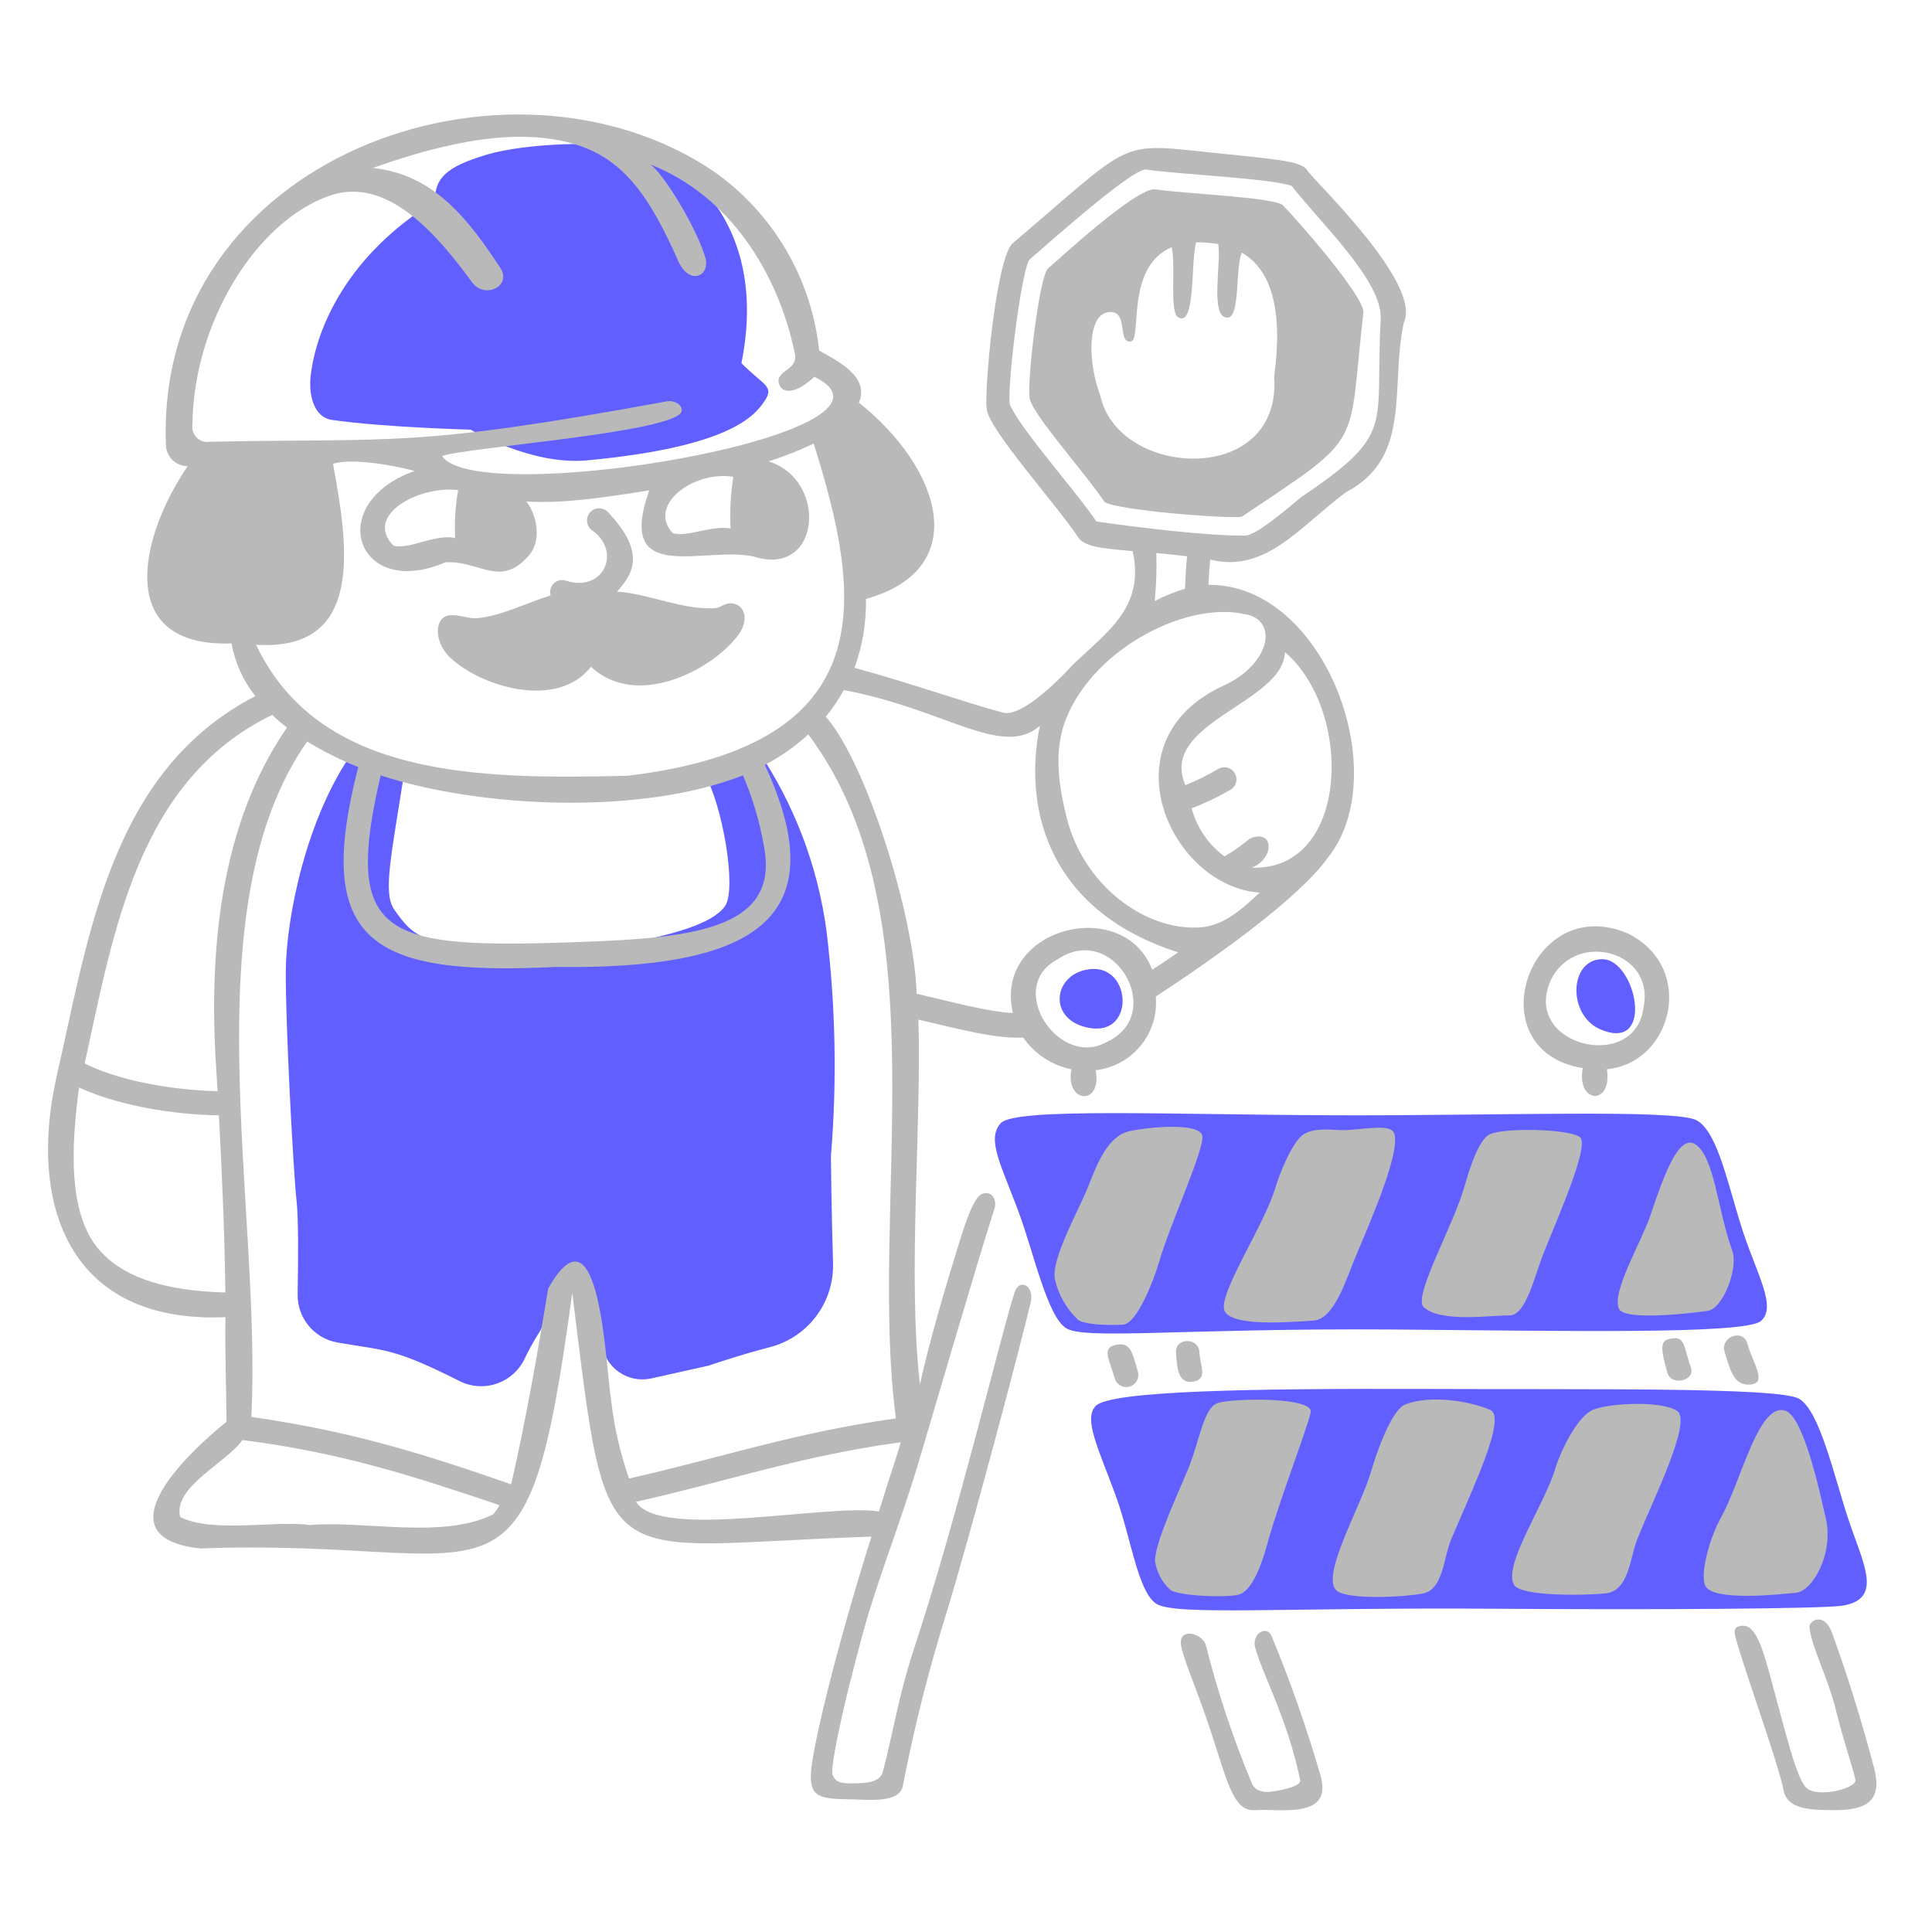 <svg width="155" height="155" viewBox="0 0 155 155" fill="none" xmlns="http://www.w3.org/2000/svg">
<path d="M28.317 60.317C29.547 61.176 30.948 61.761 32.424 62.031C31.39 68.678 30.687 71.681 31.652 73.009C32.617 74.337 33.32 75.394 36.084 75.688C38.847 75.981 46.513 76.39 50.258 75.688C54.002 74.985 57.129 74.113 58.148 72.723C59.167 71.334 57.901 64.393 56.557 62.208C58.056 61.736 59.475 61.038 60.765 60.139C63.711 64.494 65.609 69.473 66.308 74.684C67.041 80.683 67.16 86.741 66.663 92.764C66.663 92.911 66.709 97.397 66.833 101.341C66.877 102.874 66.4 104.375 65.478 105.6C64.556 106.825 63.245 107.7 61.761 108.081C59.159 108.76 56.874 109.556 56.874 109.556L52.242 110.59C51.797 110.688 51.336 110.692 50.89 110.603C50.443 110.513 50.02 110.331 49.648 110.069C49.275 109.807 48.961 109.47 48.726 109.08C48.491 108.69 48.339 108.255 48.281 107.803C47.965 105.394 47.34 102.615 46.127 102.399C44.73 102.167 44.02 105.804 43.178 107.031C42.768 107.683 42.397 108.358 42.067 109.054C41.841 109.513 41.526 109.923 41.141 110.26C40.755 110.597 40.306 110.853 39.821 111.015C39.335 111.176 38.822 111.24 38.312 111.201C37.801 111.163 37.304 111.023 36.848 110.791C31.537 108.112 30.927 108.382 27.051 107.703C26.151 107.54 25.337 107.062 24.756 106.355C24.175 105.648 23.864 104.758 23.878 103.843C23.924 101.21 23.955 97.728 23.793 96.347C23.531 93.984 22.898 82.118 22.929 77.896C22.959 73.673 24.55 65.621 28.317 60.317Z" fill="#615FFF"/>
<path d="M24.921 30.193C25.353 26.279 27.916 20.42 34.903 16.143C34.856 14.29 35.829 13.379 38.994 12.422C41.913 11.534 48.459 11.156 51.84 12.097C55.399 13.24 61.645 18.413 59.483 29.136C61.305 30.965 62.131 30.965 61.352 32.154C60.572 33.343 58.572 35.86 47.108 36.933C42.592 37.358 37.759 34.47 37.759 34.47C37.759 34.47 30.989 34.3 26.689 33.698C25.183 33.521 24.751 31.699 24.921 30.193Z" fill="#615FFF"/>
<path d="M89.429 107.919C88.418 108.181 88.966 108.984 89.429 110.575C89.499 110.821 89.663 111.03 89.887 111.156C90.111 111.281 90.375 111.312 90.622 111.242C90.869 111.173 91.078 111.008 91.203 110.784C91.328 110.561 91.359 110.296 91.29 110.05C90.857 108.637 90.78 107.572 89.429 107.919Z" fill="#B9B9B9"/>
<path d="M58.796 48.413C58.155 48.32 57.9 48.737 57.398 48.783C54.928 49.007 51.778 47.556 49.508 47.471C50.705 46.089 51.925 44.429 48.783 41.094C48.692 40.995 48.582 40.916 48.459 40.862C48.336 40.808 48.203 40.779 48.069 40.779C47.935 40.778 47.802 40.806 47.679 40.859C47.555 40.913 47.445 40.991 47.353 41.089C47.262 41.188 47.192 41.304 47.147 41.431C47.103 41.558 47.086 41.692 47.096 41.826C47.106 41.96 47.144 42.09 47.207 42.209C47.27 42.327 47.357 42.431 47.463 42.515C49.925 44.221 48.42 47.541 45.448 46.599C45.28 46.535 45.098 46.518 44.922 46.551C44.746 46.585 44.583 46.667 44.45 46.788C44.318 46.909 44.222 47.064 44.173 47.237C44.124 47.409 44.125 47.592 44.174 47.764C42.205 48.39 40.252 49.393 38.322 49.594C37.55 49.671 36.778 49.247 36.006 49.378C34.802 49.563 34.84 51.54 36.076 52.721C38.554 55.099 44.714 56.967 47.409 53.493C51.006 56.851 56.827 53.871 58.989 51.246C60.17 49.926 59.846 48.583 58.796 48.413Z" fill="#B9B9B9"/>
<path d="M102.036 131.303C101.673 130.323 100.392 131.048 100.701 132.191C101.087 133.581 102.028 135.534 102.777 137.595C103.424 139.303 103.94 141.058 104.321 142.845C104.321 143.308 103.055 143.578 102.059 143.732C101.218 143.864 100.608 143.578 100.415 143.03C98.923 139.453 97.698 135.771 96.748 132.013C96.485 130.979 94.362 130.469 94.787 132.183C95.212 133.897 96.138 135.68 97.612 140.359C98.686 143.794 99.241 145.323 100.701 145.222C102.723 145.091 107.016 145.994 105.919 142.374C104.83 138.615 103.534 134.919 102.036 131.303Z" fill="#B9B9B9"/>
<path d="M95.79 110.837C96.917 110.613 96.269 109.486 96.23 108.521C96.192 107.263 94.254 107.294 94.347 108.521C94.439 109.749 94.493 111.092 95.79 110.837Z" fill="#B9B9B9"/>
<path d="M130.592 74.885C122.602 71.496 118.394 84.296 126.979 85.693C126.454 88.573 129.388 88.719 128.917 85.778C134.167 85.299 136.135 77.633 130.592 74.885ZM131.858 80.783C131.256 86.187 121.822 83.871 124.501 78.467C126.547 74.653 132.785 76.329 131.858 80.814V80.783Z" fill="#B9B9B9"/>
<path d="M150.379 141.949C149.854 139.904 148.65 135.588 146.998 131.041C146.342 129.234 145.122 130.045 145.168 130.539C145.338 132.184 146.596 134.399 147.307 137.263C148.017 140.128 148.936 142.667 148.851 142.899C148.596 143.586 145.763 144.211 144.937 143.447C144.11 142.683 143.269 139.039 142.011 134.43C141.462 132.431 140.899 130.439 139.872 130.431C139.1 130.431 139.1 130.848 139.224 131.296C139.826 133.65 142.744 141.679 143.084 143.602C143.362 145.099 145.068 145.223 147.013 145.223C148.959 145.223 151.159 145.007 150.379 141.949Z" fill="#B9B9B9"/>
<path d="M140.25 111.085C141.925 111.085 140.636 109.433 140.188 107.788C139.856 106.576 138.019 107.225 138.359 108.437C138.861 110.228 139.239 111.085 140.25 111.085Z" fill="#B9B9B9"/>
<path d="M92.695 15.193C91.221 14.962 84.766 20.968 84.079 21.539C83.392 22.11 82.373 30.649 82.605 31.954C82.837 33.258 86.905 37.744 88.626 40.283C89.738 40.947 98.253 41.619 99.605 41.465C109.641 34.756 108.097 36.2 109.386 25.036C109.386 23.709 104.167 17.741 102.932 16.475C102.299 15.826 94.888 15.533 92.695 15.193ZM88.279 31.753C87.237 28.989 87.229 25.253 88.92 25.044C90.611 24.836 89.591 27.538 90.719 27.399C91.653 27.283 90.24 21.416 94.007 19.833C94.347 21.547 93.799 25.036 94.532 25.461C95.93 26.272 95.52 21.045 95.961 19.447C96.556 19.433 97.151 19.479 97.736 19.586C98.006 20.991 97.041 25.438 98.446 25.484C99.535 25.523 99.087 21.447 99.628 20.265C101.944 21.616 102.963 24.728 102.222 30.232C102.847 39.064 89.715 38.384 88.279 31.753Z" fill="#B9B9B9"/>
<path d="M96.501 12.167C89.668 11.449 90.726 11.464 81.254 19.509C79.918 20.628 78.938 31.452 79.162 32.795C79.254 34.385 84.874 40.623 86.472 43.07C86.982 43.842 88.155 43.981 90.873 44.213C91.853 48.698 88.904 50.621 86.071 53.33C84.589 54.952 81.74 57.661 80.366 57.144C76.93 56.21 73.418 54.913 68.554 53.577C69.199 51.807 69.511 49.933 69.473 48.05C78.096 45.641 75.479 37.535 68.909 32.301C69.782 30.224 67.249 28.989 65.721 28.124C65.416 25.257 64.501 22.488 63.036 20.005C61.571 17.521 59.591 15.38 57.229 13.726C40.731 2.64 12.468 12.568 13.309 35.659C13.31 35.888 13.356 36.115 13.445 36.326C13.534 36.538 13.663 36.729 13.826 36.891C13.988 37.052 14.181 37.179 14.393 37.266C14.605 37.353 14.833 37.397 15.062 37.396C11.124 43.148 9.21 51.972 18.574 51.617C18.851 53.164 19.509 54.618 20.489 55.847C8.855 61.853 7.133 75.07 4.539 86.372C2.223 96.655 5.543 106.221 18.088 105.672C18.034 108.29 18.157 111.478 18.173 114.064C14.907 116.681 7.975 123.39 16.104 124.231C40.306 123.321 42.182 131.311 45.911 103.712C48.814 127.111 47.756 124 69.913 123.282C67.033 132.422 65.281 139.834 65.08 141.995C64.879 144.157 65.713 144.311 68.021 144.35C69.457 144.35 72.183 144.759 72.437 143.254C73.345 138.582 74.51 133.963 75.927 129.419C77.865 123.097 81.778 108.328 82.682 104.522C83.022 103.109 81.778 102.554 81.408 103.65C80.404 106.653 76.884 121.529 73.263 132.484C72.105 135.989 71.534 139.548 70.816 142.188C70.6 142.96 69.558 143.076 68.438 143.076C67.666 143.076 67.033 143.076 66.786 142.366C66.632 141.903 67.334 137.927 69.295 130.786C70.384 126.818 72.229 122.193 73.642 117.5C74.305 115.299 78.459 101.056 79.771 97.003C79.964 96.501 79.771 95.799 79.231 95.737C78.691 95.675 78.173 95.737 76.984 99.597C75.865 103.194 74.537 107.703 73.804 111.069C72.8 102.322 73.95 90.279 73.68 81.802C76.707 82.497 79.756 83.346 82.095 83.246C83.005 84.56 84.388 85.47 85.955 85.785C85.438 88.565 88.464 88.727 87.901 85.863C89.317 85.701 90.615 84.992 91.516 83.888C92.418 82.783 92.852 81.37 92.726 79.949C97.288 76.969 104.09 72.175 106.498 68.855C111.949 62.147 106.274 46.815 96.948 46.923C96.987 46.212 97.026 45.525 97.095 44.892C101.526 46.019 104.29 42.237 107.988 39.488C113.33 36.686 111.509 31.058 112.62 25.901C114.164 22.697 105.186 14.321 104.846 13.611C104.283 12.893 102.437 12.792 96.501 12.167ZM50.327 62.239C38.353 62.533 25.6 62.378 20.543 51.725C29.398 52.296 27.862 43.503 26.719 37.211C27.993 36.771 31.143 37.211 33.273 37.782C25.947 40.361 28.579 48.181 35.728 45.116C38.446 44.923 40.175 47.27 42.499 44.483C43.364 43.418 43.194 41.519 42.236 40.237C45.07 40.392 47.941 40.005 52.087 39.342C49.331 47.093 56.519 43.765 60.471 44.653C65.875 46.375 66.447 38.477 61.66 37.018C62.898 36.624 64.107 36.147 65.281 35.59C69.071 47.679 71.156 59.769 50.327 62.239ZM61.32 68.068C62.571 75.116 54.203 75.317 44.514 75.641C30.664 76.027 27.584 74.869 30.54 62.208C38.423 64.795 51.331 65.451 59.606 62.208C60.412 64.085 60.987 66.053 61.32 68.068ZM36.516 43.171C34.918 42.8 32.841 44.113 31.575 43.781C29.159 41.356 33.574 38.94 36.755 39.318C36.531 40.59 36.451 41.882 36.516 43.171ZM58.611 42.399C57.067 42.121 55.175 43.117 53.979 42.777C51.91 40.569 55.577 37.736 58.834 38.253C58.612 39.644 58.537 41.054 58.611 42.461V42.399ZM16.822 35.443C16.635 35.473 16.444 35.458 16.263 35.401C16.083 35.343 15.919 35.243 15.784 35.11C15.65 34.977 15.548 34.814 15.489 34.635C15.429 34.455 15.412 34.264 15.44 34.077C15.517 25.886 20.543 17.764 26.433 15.703C31.065 14.082 35.103 18.852 37.874 22.651C38.886 24.033 41.109 22.952 40.129 21.47C37.712 17.833 34.933 13.973 29.9 13.479C35.852 11.364 41.688 10.144 46.32 11.634C50.088 12.839 52.157 15.834 54.411 20.937C55.299 22.952 57.067 22.172 56.565 20.582C55.793 18.127 53.322 14.066 52.195 13.201C58.418 15.656 62.386 21.694 63.775 28.387C64.053 29.738 62.154 29.699 62.502 30.803C62.741 31.575 63.814 31.668 65.335 30.224C74.599 34.779 38.253 40.878 35.466 36.586C37.434 35.883 54.473 34.671 54.689 32.965C54.751 32.432 54.063 32.116 53.538 32.193C33.011 35.953 32.007 35.126 16.822 35.443ZM8.33 100.662C5.242 97.728 5.782 91.552 6.338 87.252C10.198 89.005 15.039 89.453 17.563 89.483C17.81 94.193 18.018 98.802 18.08 103.696C13.456 103.565 10.26 102.592 8.322 100.662H8.33ZM17.316 85.176L17.455 87.546C15.031 87.492 10.268 87.036 6.793 85.322C9.11 74.808 11.024 62.602 21.84 57.352C22.212 57.716 22.607 58.056 23.021 58.371C18.528 64.926 16.644 73.696 17.308 85.176H17.316ZM39.557 121.499C35.504 123.506 29.251 121.977 24.889 122.348C21.948 121.962 17.123 123.027 14.46 121.707C13.826 119.322 18.173 117.353 19.447 115.531C27.298 116.527 33.026 118.372 40.075 120.757C39.936 121.028 39.759 121.278 39.55 121.499H39.557ZM49.022 112.281C48.59 109.656 48.15 95.999 43.981 103.372C43.147 108.444 42.182 113.995 41.009 119.082C33.883 116.596 28.078 114.805 20.165 113.678C21.022 96.895 15.239 72.901 24.642 59.491C25.951 60.286 27.322 60.973 28.742 61.544C25.098 75.657 29.846 78.297 44.529 77.579C60.278 77.78 67.195 73.92 61.359 61.367C62.625 60.708 63.798 59.885 64.848 58.92C75.656 73.341 69.635 96.686 71.874 113.794C63.775 114.929 57.846 116.951 50.466 118.619C49.751 116.566 49.267 114.441 49.022 112.281ZM70.515 121.259C66.277 120.618 52.983 123.575 51.022 120.487C58.356 118.843 64.254 116.797 72.267 115.709C72.043 116.573 71.534 117.94 70.515 121.259ZM88.781 83.601C84.921 85.762 80.636 79.193 84.82 76.985C89.352 73.874 93.652 81.377 88.781 83.601ZM92.448 77.818C90.132 71.75 79.663 74.453 81.261 81.269C79.331 81.192 76.127 80.327 73.541 79.725C73.341 73.387 69.481 61.166 66.254 57.499C66.8 56.833 67.283 56.117 67.697 55.361C75.904 56.905 80.389 60.857 83.423 58.233C81.979 65.374 84.511 73.217 94.524 76.406C93.845 76.877 93.142 77.34 92.417 77.818H92.448ZM103.117 52.342C108.621 57.113 108.243 69.867 100.438 69.612C102.314 68.84 102.198 66.424 100.245 67.296C99.618 67.823 98.946 68.296 98.238 68.709C96.945 67.76 96.017 66.398 95.605 64.849C96.715 64.425 97.787 63.909 98.809 63.305C99.004 63.159 99.138 62.944 99.183 62.705C99.228 62.465 99.181 62.217 99.052 62.011C98.922 61.804 98.72 61.653 98.485 61.588C98.25 61.523 97.999 61.549 97.782 61.66C96.927 62.174 96.031 62.618 95.103 62.988C92.919 57.986 102.908 56.418 103.086 52.358L103.117 52.342ZM100.067 49.3C102.63 49.957 101.743 53.4 98.145 55.013C88.526 59.46 93.938 71.141 101.063 71.612C99.411 73.156 98.037 74.344 96.092 74.414C91.791 74.591 86.943 71.025 85.585 65.621C84.921 62.996 84.496 60.085 85.585 57.53C87.916 51.887 95.42 48.127 100.037 49.316L100.067 49.3ZM92.803 44.367C93.575 44.437 94.439 44.537 95.235 44.63C95.15 45.448 95.103 46.336 95.065 47.231C94.228 47.486 93.417 47.816 92.641 48.22C92.764 46.945 92.808 45.663 92.772 44.383L92.803 44.367ZM110.775 25.553C110.273 34.324 112.064 34.709 104.406 39.874C102.553 41.418 100.955 42.738 100.021 42.962C97.242 43.047 90.911 42.275 87.962 41.835C86.418 39.519 81.786 34.339 81.014 32.44C80.79 31.127 81.864 22.188 82.558 20.86C88.788 15.371 91.344 13.526 91.946 13.603C94.362 13.973 101.897 14.305 103.619 14.908C106.228 18.189 110.86 22.55 110.775 25.553Z" fill="#B9B9B9"/>
<path d="M133.781 107.464C133.187 107.641 133.264 108.413 133.781 110.166C134.128 111.239 136.051 110.752 135.649 109.695C135.024 107.942 135.24 107.024 133.781 107.464Z" fill="#B9B9B9"/>
<path d="M80.289 90.109C79.084 91.421 80.412 93.629 81.786 97.412C82.975 100.678 84.033 105.588 85.523 106.553C87.013 107.518 95.011 106.553 111.509 106.661C125.081 106.761 140.027 107.093 141.285 105.974C142.543 104.854 141.015 102.368 139.849 98.848C138.683 95.328 137.842 90.796 136.113 89.877C134.383 88.959 120.086 89.522 107.193 89.476C93.629 89.43 81.47 88.851 80.289 90.109Z" fill="#615FFF"/>
<path d="M87.885 112.814C86.913 113.887 88.156 116.28 89.537 120.063C90.726 123.328 91.282 127.706 92.772 128.671C94.262 129.636 103.233 128.949 119.731 129.064C133.303 129.165 146.11 129.064 147.778 128.825C151.136 128.308 149.484 125.467 148.31 121.947C147.137 118.426 145.994 113.123 144.304 112.204C142.613 111.285 127.32 111.486 114.412 111.432C100.824 111.393 89.02 111.548 87.885 112.814Z" fill="#615FFF"/>
<path d="M138.961 100.284C137.819 97.196 137.541 92.718 135.989 91.792C134.692 91.02 133.55 94.108 132.384 97.574C131.612 99.79 129.296 103.634 129.882 104.993C130.284 105.997 135.742 105.348 136.993 105.171C138.243 104.993 139.502 101.712 138.961 100.284Z" fill="#B9B9B9"/>
<path d="M119.352 91.097C118.449 91.799 117.731 94.347 117.469 95.258C116.581 98.346 113.362 104.02 114.203 104.846C115.546 106.159 119.746 105.503 121.082 105.534C122.417 105.564 123.089 102.446 123.83 100.562C124.903 97.86 127.528 91.946 126.779 91.251C126.03 90.557 120.256 90.41 119.352 91.097Z" fill="#B9B9B9"/>
<path d="M107.849 90.672C106.838 90.672 105.533 90.433 104.607 90.989C103.681 91.545 102.6 94.309 102.345 95.212C101.45 98.3 97.651 103.897 98.246 105.171C98.84 106.445 103.38 106.082 105.41 105.943C107.085 105.796 108.012 102.569 108.791 100.739C110.173 97.482 112.273 92.556 111.879 91.004C111.679 90.117 109.718 90.595 107.849 90.672Z" fill="#B9B9B9"/>
<path d="M96.454 91.097C96.184 90.047 92.201 90.41 90.626 90.749C88.858 91.135 88.016 93.389 87.283 95.242C86.549 97.095 84.372 100.893 84.62 102.584C84.901 103.85 85.554 105.004 86.496 105.896C86.959 106.205 88.325 106.352 90.078 106.274C91.297 106.22 92.702 102.252 92.98 101.287C93.829 98.299 96.701 92.069 96.454 91.097Z" fill="#B9B9B9"/>
<path d="M143.223 113.176C141.084 112.489 139.694 118.835 138.112 121.668C137.101 123.467 136.359 126.408 136.83 127.258C137.51 128.477 142.698 127.921 144.079 127.783C145.461 127.644 147.098 124.61 146.496 121.892C145.909 119.275 144.658 113.632 143.223 113.176Z" fill="#B9B9B9"/>
<path d="M112.759 112.667C111.586 113.115 110.335 116.874 110.034 117.94C109.262 120.75 105.811 126.586 107.286 127.651C108.235 128.331 112.443 128.153 114.126 127.852C115.809 127.551 115.793 124.949 116.442 123.459C118.125 119.468 120.896 113.732 119.568 113.122C118.24 112.512 114.936 111.833 112.759 112.667Z" fill="#B9B9B9"/>
<path d="M101.797 123.429C102.7 120.248 104.885 114.566 105.155 113.308C105.425 112.049 98.716 112.157 97.643 112.582C96.57 113.007 96.246 115.516 95.397 117.662C94.741 119.337 92.664 123.66 92.664 125.212C92.784 126.1 93.21 126.919 93.868 127.528C94.316 127.983 97.821 128.207 99.272 127.96C100.724 127.713 101.565 124.224 101.797 123.429Z" fill="#B9B9B9"/>
<path d="M131.342 123.521C132.484 120.603 135.804 114.041 134.553 113.2C133.302 112.358 129.149 112.559 127.813 113.099C126.478 113.64 125.104 116.705 124.803 117.731C124.031 120.526 120.541 125.56 121.468 127.15C122 128.061 126.872 128.022 128.778 127.837C130.685 127.652 130.747 125.065 131.342 123.521Z" fill="#B9B9B9"/>
<path d="M128.555 76.954C125.876 76.954 125.729 81.47 128.423 82.597C132.839 84.45 131.241 76.954 128.555 76.954Z" fill="#615FFF"/>
<path d="M87.608 77.742C84.458 77.934 83.902 81.918 87.476 82.482C91.051 83.045 90.757 77.549 87.608 77.742Z" fill="#615FFF"/>
</svg>
